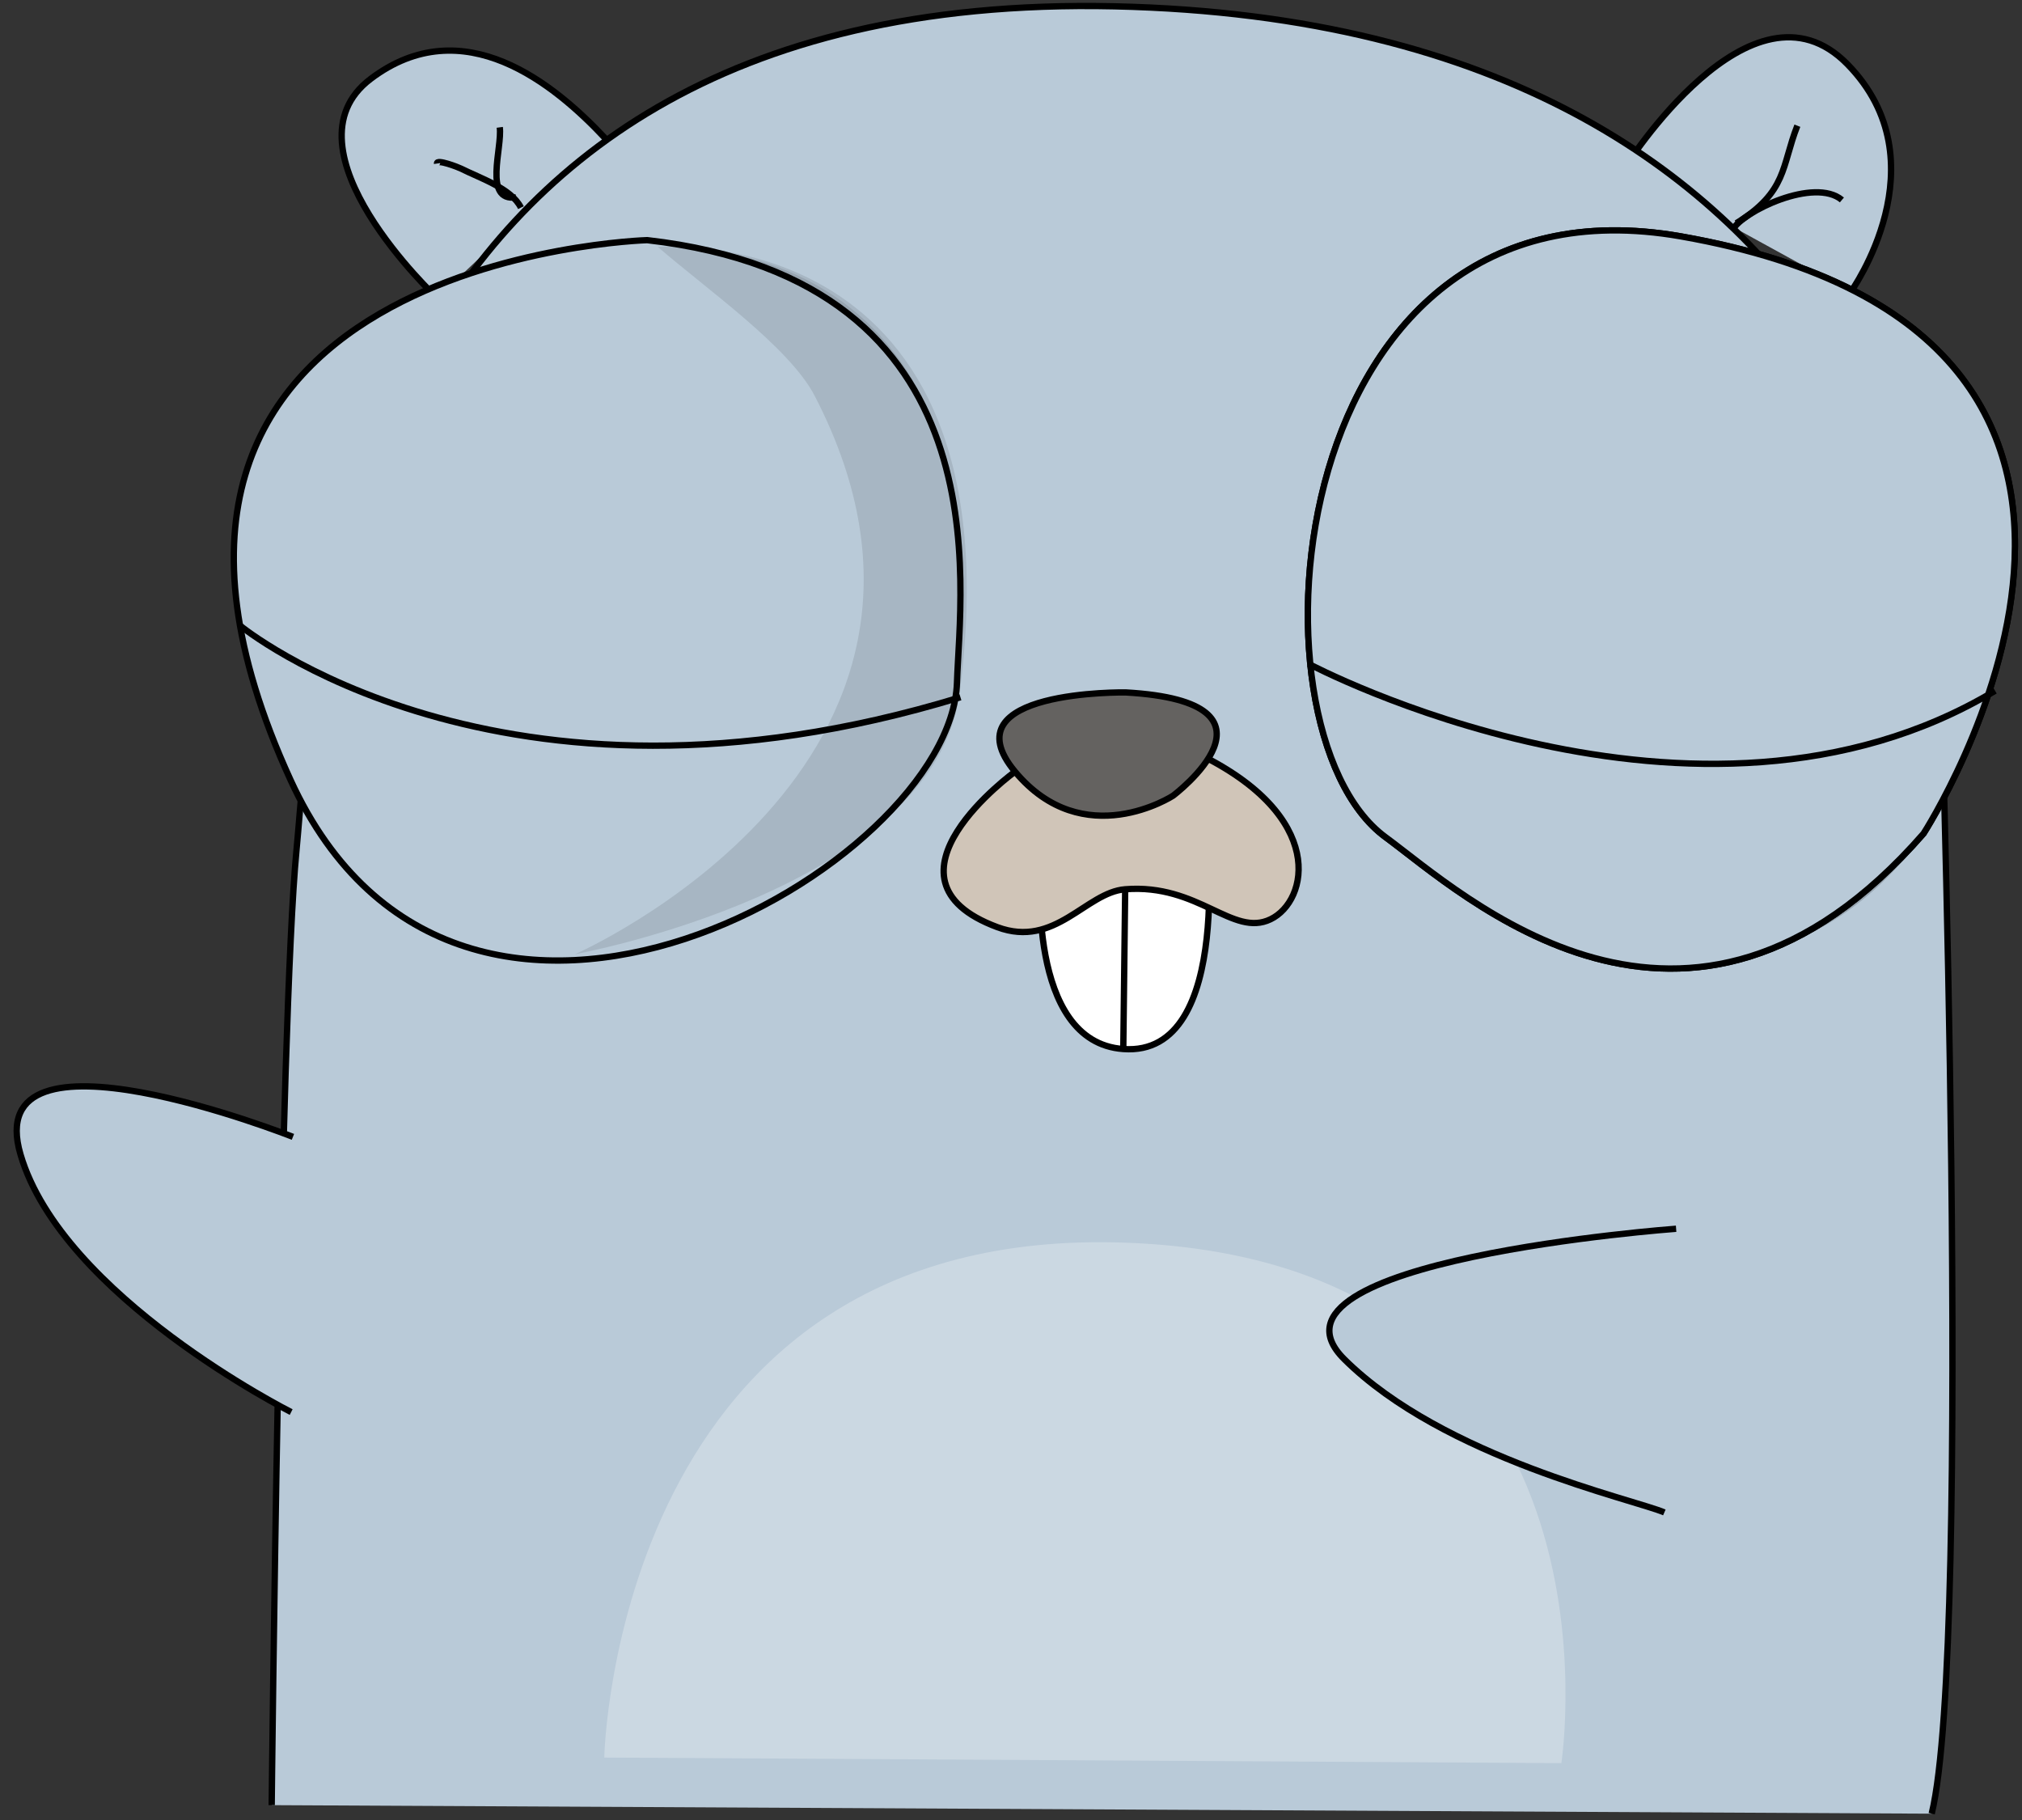 <svg width="320px" height="288px" viewBox="0 0 320 288" version="1.1">
    <rect x="0" y="0" width="320" height="288" fill="#333333" stroke="none"/>
    <g id="gopher" stroke="none" strokeWidth="1" fill="none" fillRule="evenodd">
        <path d="M69.19,47.16 C69.19,47.16 44,23.58 58.65,12.49 C73.3,1.4 87.77,13.32 95.81,21.92" id="Path" stroke="#000000" strokeWidth="2" fill="#B9CAD8"/>
        <path d="M257.15,26.52 C257.15,26.52 277.15,-5.37 292.37,10.16 C307.59,25.69 292.92,46.16 292.92,46.16" id="Path" stroke="#000000" strokeWidth="2" fill="#B9CAD8"/>
        <path d="M43,285.65 C43,285.65 44.31,161.54 46.92,134.56 C49.53,107.58 52.15,-1.69 176.32,1 C300.49,3.69 307,102.19 307,102.19 C307,102.19 312.25,260 305.71,287" id="Path" stroke="#000000" strokeWidth="2" fill="#B9CAD8"/>
        <path d="M102.18,38.21 C102.18,38.21 8.4,40.91 46.09,123.39 C72.73,181.72 150,137 150.91,108 C151.36,93.08 158.71,44.69 102.18,38.21 Z" id="Path" stroke="#000000" strokeWidth="2" fill="#FFFFFF" strokeLinecap="round" strokeLinejoin="round"/>
        <path d="M304.42,131.9 C304.42,131.9 355.35,53.11 266.04,37.41 C202.88,26.3 195.92,115.34 219.27,132.47 C231.34,141.32 267,174.8 304.42,131.9 Z" id="Path" stroke="#000000" strokeWidth="2" fill="#FFFFFF" strokeLinecap="round" strokeLinejoin="round"/>
        <path d="M69.55,79.72 C69.55,79.72 48,80.37 56.67,100 C62.79,113.91 80.54,103.24 80.74,96.34 C80.84,92.81 82.53,81.27 69.55,79.72 Z" id="Path" stroke="#000000" strokeWidth="2" fill="#000000" strokeLinecap="round" strokeLinejoin="round"/>
        <path d="M235.59,80.21 C235.59,80.21 213.84,80.87 222.59,100.74 C228.77,114.79 246.69,104.01 246.9,97.04 C247,93.43 248.7,81.78 235.59,80.21 Z" id="Path" stroke="#000000" strokeWidth="2" fill="#000000" strokeLinecap="round" strokeLinejoin="round"/>
        <path d="M59.61,90.55 C59.549,89.012 60.429,87.591 61.833,86.961 C63.237,86.33 64.883,86.617 65.992,87.684 C67.101,88.752 67.449,90.386 66.872,91.813 C66.295,93.24 64.909,94.173 63.37,94.17 C61.334,94.203 59.654,92.586 59.61,90.55 Z" id="Path" stroke="#000000" strokeWidth="2" fill="#FFFFFF" strokeLinecap="round" strokeLinejoin="round"/>
        <path d="M227.16,90.19 C227.111,88.461 228.115,86.875 229.699,86.179 C231.282,85.483 233.13,85.817 234.37,87.022 C235.611,88.228 235.997,90.065 235.347,91.667 C234.696,93.27 233.14,94.319 231.41,94.32 C230.298,94.339 229.224,93.913 228.427,93.138 C227.629,92.363 227.173,91.302 227.16,90.19 Z" id="Path" stroke="#000000" strokeWidth="2" fill="#FFFFFF" strokeLinecap="round" strokeLinejoin="round"/>
        <path d="M82.44,32.86 C80.93,29.8 75.96,28.19 72.98,26.69 C72.53,26.46 69.05,25.11 69.16,25.88" id="Path" stroke="#000000" strokeWidth="2" strokeLinecap="round" strokeLinejoin="round"/>
        <path d="M81.66,31.23 C76.42,31.96 79.53,23.32 79.09,20.15" id="Path" stroke="#000000" strokeWidth="2" strokeLinecap="round" strokeLinejoin="round"/>
        <path d="M274.16,36.42 C275.79,33.42 287.16,28.01 291.5,31.64" id="Path" stroke="#000000" strokeWidth="2" strokeLinecap="round" strokeLinejoin="round"/>
        <path d="M274.79,35.32 C282.88,30.32 281.92,26.32 284.45,19.89" id="Path" stroke="#000000" strokeWidth="2" strokeLinecap="round" strokeLinejoin="round"/>
        <g id="mouth" transform="translate(149, 109)" stroke="#000000" strokeWidth="2">
            <path d="M15.71,28.27 C15.71,28.27 13.35,55.9 28.77,57 C46.63,58.33 41.77,21 41.77,21" id="Path" fill="#FFFFFF"/>
            <path d="M11.64,13.11 C11.64,13.11 -11.8,30.06 8.85,37.72 C17.99,41.11 22.85,32.2 29.07,31.72 C40.7,30.78 46.07,39.35 52.07,36.47 C58.07,33.59 61.07,20.12 40.49,10.21" id="Path" fill="#D0C5B8"/>
            <path d="M29.15,0.57 C29.15,0.57 0.79,0.1 11.64,13.11 C22.49,26.12 36.64,16.92 36.64,16.92 C36.64,16.92 56.39,2.1 29.15,0.57 Z" id="Path" fill="#646260"/>
            <path d="M29.07,31.7 L28.77,57.06" id="Path" strokeLinecap="round" strokeLinejoin="round"/>
        </g>
        <path d="M95.63,278.12 C95.63,278.12 97.27,193.6 178.3,196.65 C259.33,199.7 247.1,279 247.1,279" id="Path" fill="#FFFFFF" opacity="0.26"/>
        <g transform="translate(210, 194)">
            <g id="right_arm" fill="#B9CAD8" stroke="#000000" strokeWidth="2">
                <path d="M55.26,0.44 C55.26,0.44 -13,5.44 2.74,21.08 C18.48,36.72 48.67,43.29 53.4,45.33" id="Path"/>
            </g>
        </g>
        <path d="M271.76,40.19 C271.76,40.19 325,45 318,94 C308.35,161.56 258.81,152.39 258.81,152.39 C258.81,152.39 326.3,122.39 296.31,63.8 C292.37,56.1 279.43,46.91 271.76,40.19 Z" id="Path" fill="#000000" opacity="0.1"/>
        <path d="M103.76,39.19 C103.76,39.19 160.76,34.31 151,110 C147,141 90.81,151.39 90.81,151.39 C90.81,151.39 158.3,121.39 128.31,62.8 C124.37,55.1 111.43,45.91 103.76,39.19 Z" id="Path" fill="#000000" opacity="0.1"/>
        <g transform="translate(2, 171)">
            <g id="left_arm"  fill="#B9CAD8" stroke="#000000" strokeWidth="2">
                <path d="M44.36,8.9 C44.36,8.9 -5.38,-10.83 1.25,11.7 C7.88,34.23 44.08,52.45 44.08,52.45" id="Path"/>
            </g>
        </g>
        <g id="left_closed" transform="translate(36.107, 37.21)">
            <path d="M66.315,0.79 C66.315,0.79 -28.042,3.498 9.88,86.229 C36.684,144.736 114.428,99.88 115.344,70.792 C115.797,55.827 123.192,7.29 66.315,0.79 Z" id="Path" stroke="#000000" strokeWidth="2" fill="#B9CAD8"/>
            <path d="M67.988,1.854 C67.988,1.854 125.625,-3.015 115.756,72.497 C111.711,103.424 54.893,113.79 54.893,113.79 C54.893,113.79 123.138,83.86 92.812,25.408 C88.828,17.726 75.743,8.558 67.988,1.854 Z" id="Path" fill="#000000" opacity="0.1"/>
            <path d="M115.893,73.125 C42.721,95.491 1.893,61.79 1.893,61.79" id="Path" stroke="#000000" strokeWidth="2"/>
        </g>
        <g id="right_closed" transform="translate(206, 36)">
            <path d="M65.76,4.19 C65.76,4.19 119,9 112,58 C102.35,125.56 52.81,116.39 52.81,116.39 C52.81,116.39 120.3,86.39 90.31,27.8 C86.37,20.1 73.43,10.91 65.76,4.19 Z" id="Path" fill="#000000" opacity="0.1"/>
            <path d="M98.42,95.9 C98.42,95.9 149.35,17.11 60.04,1.41 C-3.12,-9.7 -10.08,79.34 13.27,96.47 C25.34,105.32 61,138.8 98.42,95.9 Z" id="Path" stroke="#000000" strokeWidth="2" fill="#B9CAD8"/>
            <path d="M1.11,69.05 C1.11,69.05 62.49,101.62 109.74,73.31" id="Path" stroke="#000000" strokeWidth="2"/>
        </g>
    </g>
</svg>